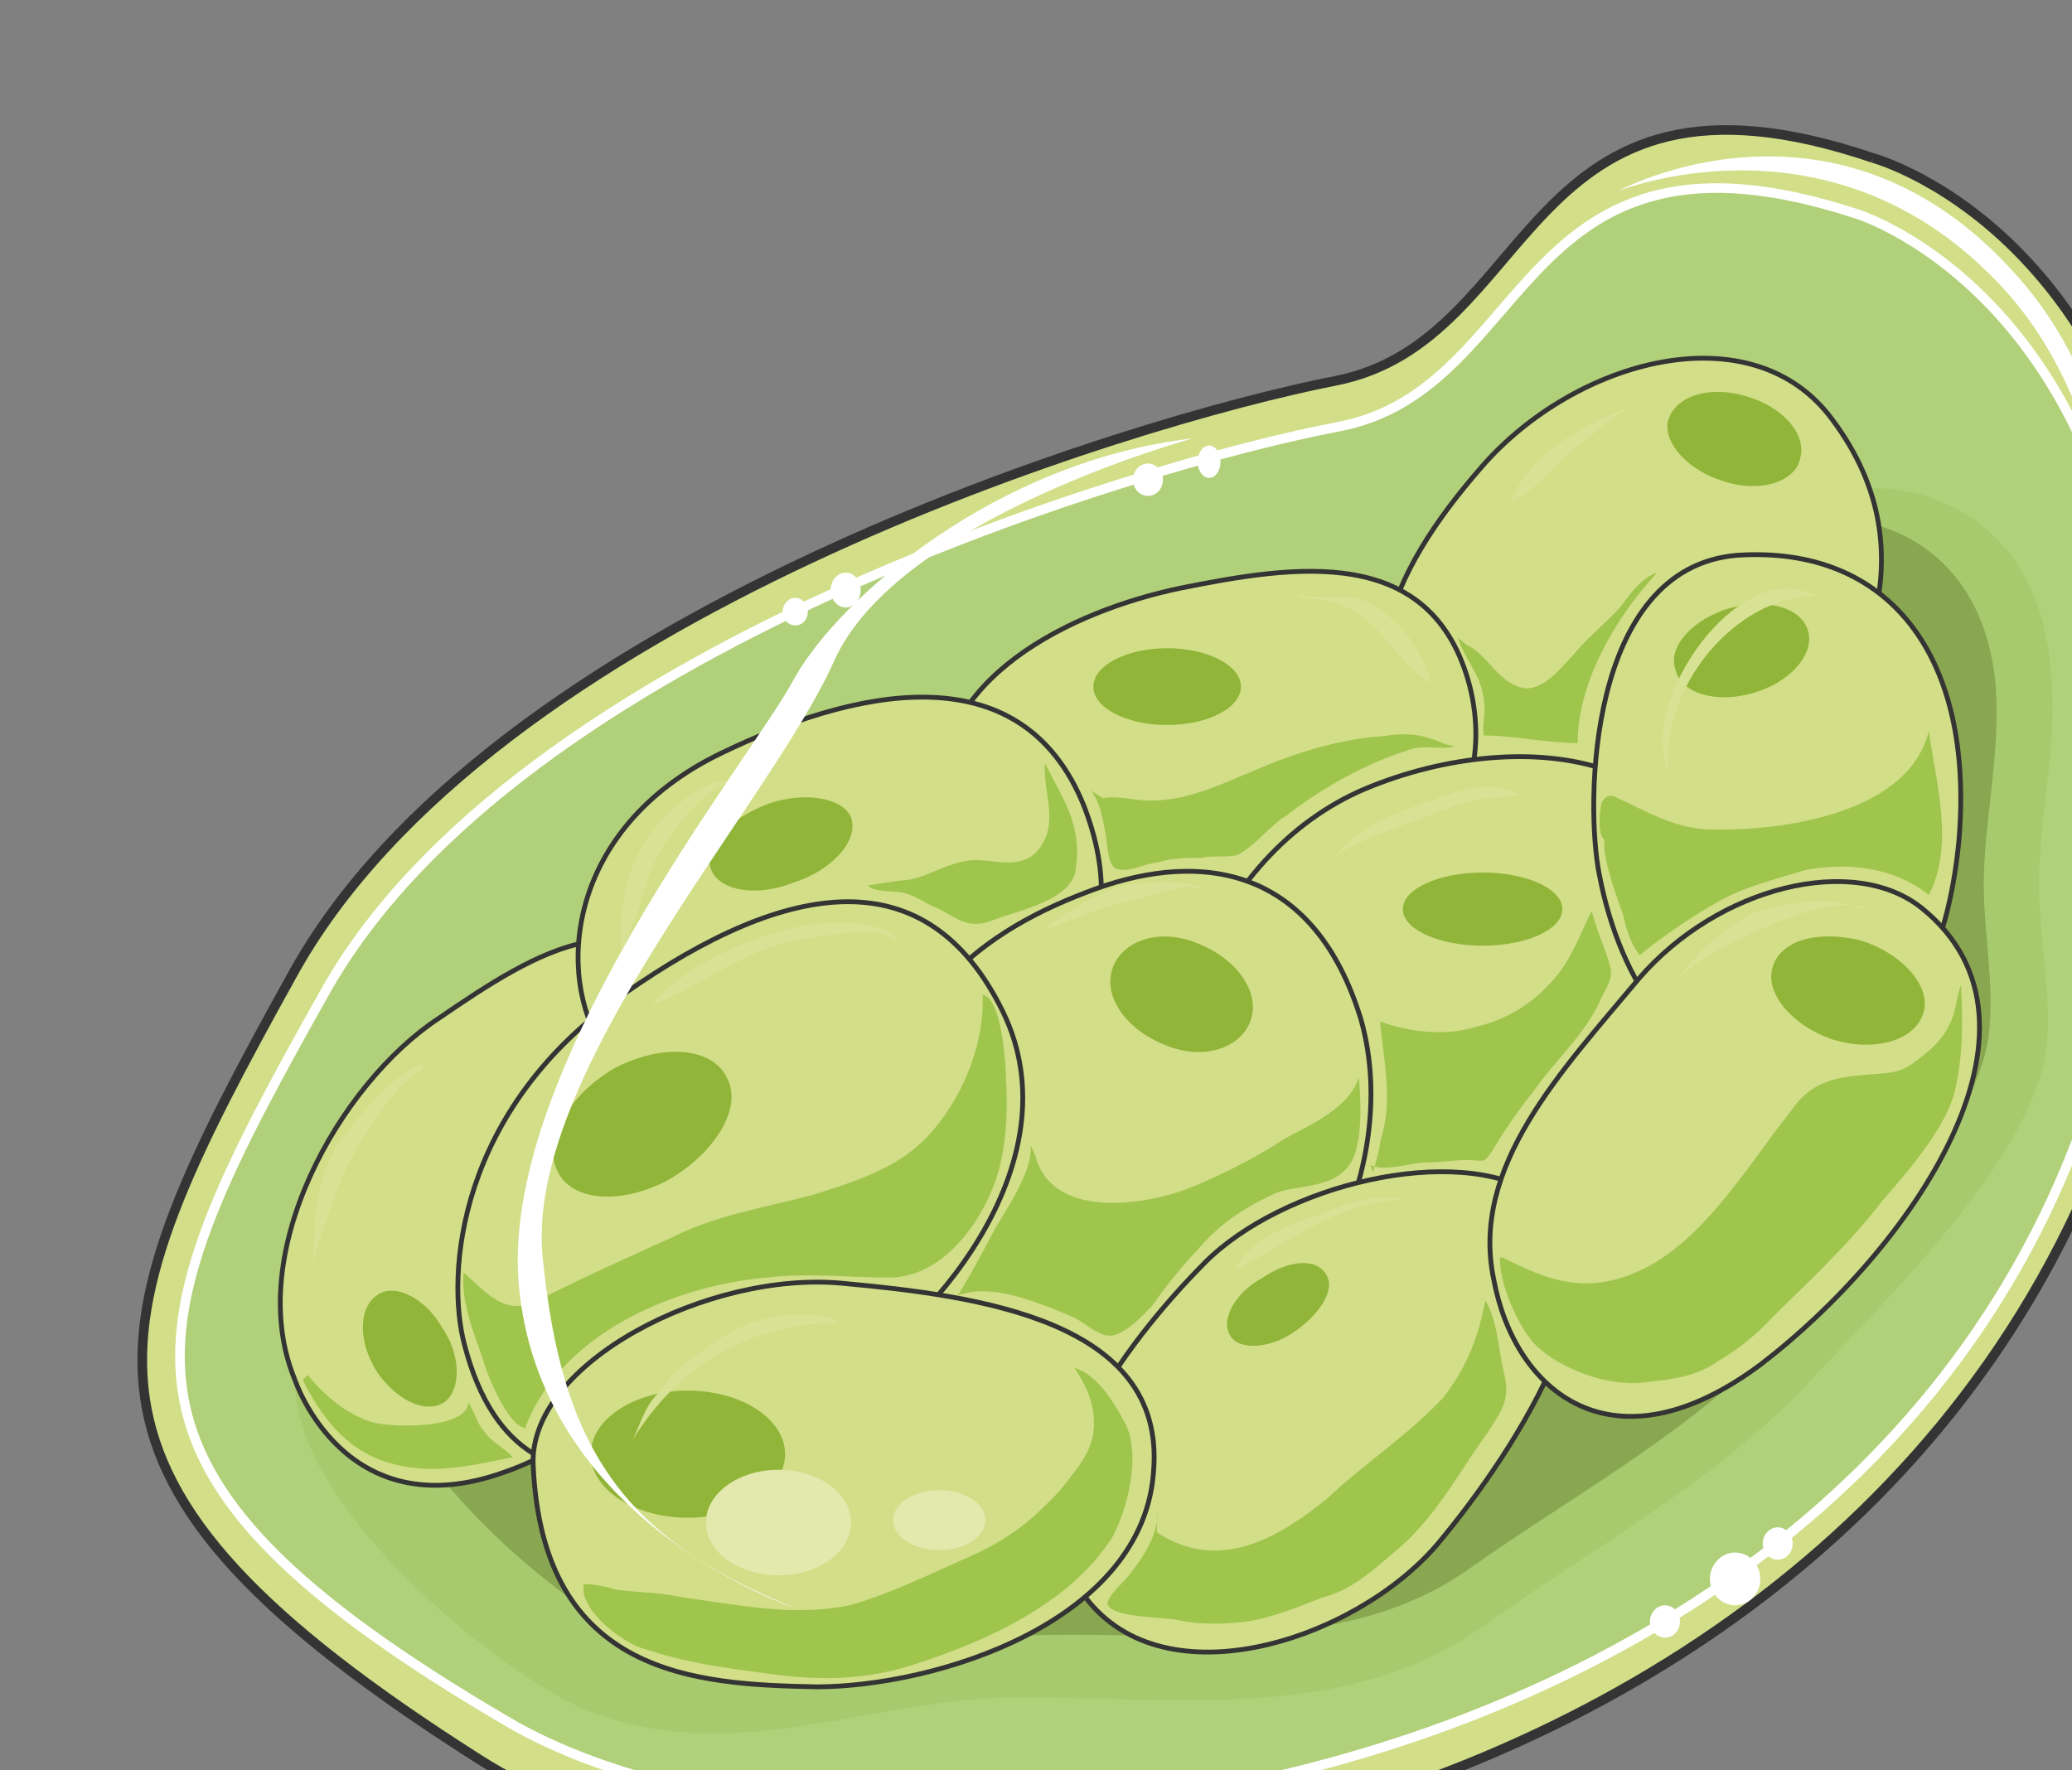 <svg xmlns="http://www.w3.org/2000/svg" version="1.0" viewBox="0 0 138.104 117.997"><rect x="0" y="0" width="138.104" height="117.997" fill="#808080" stroke="none"/><defs><clipPath clipPathUnits="userSpaceOnUse" id="a"><path d="M8.395 7.595H146.31v118.089H8.395z"/></clipPath></defs><path clip-path="url(#a)" d="M124.844 10.534c-23.625-8.016-22.206 12.172-35.818 14.85-13.612 2.659-56.466 15.671-69.598 39.697C6.116 89.106 2.518 98.6 31.941 117.289c29.242 18.669 111.832 3.158 113.231-67.06.78-34.019-20.328-39.695-20.328-39.695z" fill="#d2de88" fill-rule="evenodd"/><path clip-path="url(#a)" d="M123.785 14.271c-22.846-7.515-21.427 11.673-34.56 14.172-13.15 2.497-54.745 14.83-67.557 37.677C8.835 88.946 5.077 97.94 33.859 114.79c26.424 15.491 107.435 4.658 108.994-62.342.62-32.18-19.068-38.177-19.068-38.177z" fill="#b1d07a" fill-rule="evenodd"/><path clip-path="url(#a)" d="M124.844 10.534c-23.625-8.016-22.206 12.172-35.818 14.85-13.612 2.659-56.466 15.671-69.598 39.697C6.116 89.106 2.518 98.6 31.941 117.289c29.242 18.669 111.832 3.158 113.231-67.06.78-34.019-20.328-39.695-20.328-39.695" fill="none" stroke="#343434" stroke-width=".64" stroke-miterlimit="8"/><path clip-path="url(#a)" d="M123.785 14.271c-22.846-7.515-21.427 11.673-34.56 14.172-13.15 2.497-54.745 14.83-67.557 37.677C8.835 88.946 5.077 97.94 33.859 114.79c26.424 15.491 107.435 4.658 108.994-62.342.62-32.18-19.068-38.177-19.068-38.177" fill="none" stroke="#fff" stroke-width=".64" stroke-miterlimit="8"/><path d="M110.573 34.22c5.477.999 11.113-2.839 17.21-1.32 5.476 1.5 8.454 5.837 8.914 11.833.46 4.677-.62 8.855-.78 13.352-.16 3.837.94 8.175.46 12.013-1.079 7.175-10.473 16.35-15.17 21.367-6.257 6.995-15.011 11.672-22.667 17.17-8.914 6.175-20.487 4.516-30.661 4.516-9.534 0-18.609 4.658-28.463 1-6.256-2.499-20.348-14.192-19.708-22.367.3-4.497 5.477-7.835 8.915-9.334 8.435-3.678 17.35-6.176 25.644-10.174C66.16 66.42 76.793 59.244 86.807 50.41c5.777-5.176 12.673-11.173 19.868-13.851z" fill="#a7ca6f" fill-rule="evenodd"/><path d="M108.914 36.058c5.017.84 10.174-2.678 15.81-1.16 4.997 1.32 7.816 5.338 8.295 10.834.3 4.358-.62 8.195-.78 12.353-.16 3.518.78 7.515.3 11.033-.939 6.676-9.534 15.17-13.751 19.848-5.796 6.356-13.932 10.694-20.967 15.69-8.135 5.677-18.769 4.178-28.003 4.338-8.915 0-17.37 4.337-26.284.84-5.797-2.34-18.63-13.013-18.15-20.688.32-4.018 4.998-7.176 8.296-8.695 7.655-3.338 15.79-5.676 23.465-9.334C68.1 65.78 77.953 59.264 87.187 50.909c5.317-4.677 11.413-10.334 18.13-12.852z" fill="#89a651" fill-rule="evenodd"/><path d="M19.648 91.964C16.19 83.61 22.626 72.246 29.222 67.9c6.586-4.507 13.332-8.855 19.139-.66 5.806 8.345-2.509 26.724-14.751 30.902-10.664 3.837-13.962-6.177-13.962-6.177z" fill="#d2de88" fill-rule="evenodd"/><path d="M19.648 91.964C16.19 83.61 22.626 72.246 29.222 67.9c6.586-4.507 13.332-8.855 19.139-.66 5.806 8.345-2.509 26.724-14.751 30.902-10.664 3.837-13.962-6.177-13.962-6.177" fill="none" stroke="#343434" stroke-width=".32" stroke-miterlimit="8"/><path d="M122.106 27.943c-5.317-7.196-17.09-4.018-23.346 3.178-6.116 7.016-9.894 14.691-3.298 24.705 6.416 9.854 18.649 3.678 23.366-2.998 4.857-6.516 10.174-15.71 3.278-24.885z" fill="#d2de88" fill-rule="evenodd"/><path d="M122.106 27.943c-5.317-7.196-17.09-4.018-23.346 3.178-6.116 7.016-9.894 14.691-3.298 24.705 6.416 9.854 18.649 3.678 23.366-2.998 4.857-6.516 10.174-15.71 3.278-24.885" fill="none" stroke="#343434" stroke-width=".32" stroke-miterlimit="8"/><path d="M62.642 53.767c-.64-8.534 8.755-13.052 16.09-14.57 7.516-1.5 16.73-3.019 19.229 6.535 2.338 9.375-5.777 15.391-14.072 18.569-8.275 3.198-20.008 4.018-21.247-10.534z" fill="#d2de88" fill-rule="evenodd"/><path d="M62.642 53.767c-.64-8.534 8.755-13.052 16.09-14.57 7.516-1.5 16.73-3.019 19.229 6.535 2.338 9.375-5.777 15.391-14.072 18.569-8.275 3.198-20.008 4.018-21.247-10.534" fill="none" stroke="#343434" stroke-width=".32" stroke-miterlimit="8"/><path d="M40.186 69.798c-3.128-4.677-2.499-14.541 7.825-19.558 8.605-4.178 20.018-7.026 24.245 3.507 4.058 10.534-3.288 15.72-11.573 19.399-8.455 3.837-13.302 6.846-20.497-3.348z" fill="#d2de88" fill-rule="evenodd"/><path d="M40.186 69.798c-3.128-4.677-2.499-14.541 7.825-19.558 8.605-4.178 20.018-7.026 24.245 3.507 4.058 10.534-3.288 15.72-11.573 19.399-8.455 3.837-13.302 6.846-20.497-3.348" fill="none" stroke="#343434" stroke-width=".32" stroke-miterlimit="8"/><path d="M78.992 76.094c-2.518-5.857 1.72-19.548 12.533-23.726 10.653-4.197 24.285-2.019 22.266 11.353-2.199 13.552-26.964 30.422-34.799 12.373z" fill="#d2de88" fill-rule="evenodd"/><path d="M78.992 76.094c-2.518-5.857 1.72-19.548 12.533-23.726 10.653-4.197 24.285-2.019 22.266 11.353-2.199 13.552-26.964 30.422-34.799 12.373" fill="none" stroke="#343434" stroke-width=".32" stroke-miterlimit="8"/><path d="M56.806 80.471c-.8 5.517 4.997 16.55 17.33 14.212 12.511-2.339 19.527-16.37 16.569-26.744-3.118-10.194-10.634-11.213-17.65-8.695-7.355 2.678-14.53 7.356-16.25 21.227z" fill="#d2de88" fill-rule="evenodd"/><path d="M56.806 80.471c-.8 5.517 4.997 16.55 17.33 14.212 12.511-2.339 19.527-16.37 16.569-26.744-3.118-10.194-10.634-11.213-17.65-8.695-7.355 2.678-14.53 7.356-16.25 21.227" fill="none" stroke="#343434" stroke-width=".32" stroke-miterlimit="8"/><path d="M30.961 89.656c-1.259-4.687-.47-15.72 10.654-23.416 10.963-7.695 20.198-9.035 25.214 1.17 5.007 10.203-5.166 21.576-11.433 24.914-6.426 3.348-20.517 12.373-24.435-2.668z" fill="#d2de88" fill-rule="evenodd"/><path d="M30.961 89.656c-1.259-4.687-.47-15.72 10.654-23.416 10.963-7.695 20.198-9.035 25.214 1.17 5.007 10.203-5.166 21.576-11.433 24.914-6.426 3.348-20.517 12.373-24.435-2.668" fill="none" stroke="#343434" stroke-width=".32" stroke-miterlimit="8"/><path d="M106.595 58.285c-.939-4.677-.78-20.428 9.175-21.267 10.114-.68 15.87 6.696 14.79 19.088-1.238 12.572-7.475 15.41-12.911 15.41-5.457 0-9.654-5.856-11.054-13.231z" fill="#d2de88" fill-rule="evenodd"/><path d="M106.595 58.285c-.939-4.677-.78-20.428 9.175-21.267 10.114-.68 15.87 6.696 14.79 19.088-1.238 12.572-7.475 15.41-12.911 15.41-5.457 0-9.654-5.856-11.054-13.231" fill="none" stroke="#343434" stroke-width=".32" stroke-miterlimit="8"/><path d="M102.478 79.672c-5.457-3.518-17.01-.68-22.167 4.497-5.296 5.337-13.112 15.49-7.955 22.326 5.317 6.996 17.95 2.839 23.406-3.497 5.457-6.496 13.412-19.009 6.716-23.326z" fill="#d2de88" fill-rule="evenodd"/><path d="M102.478 79.672c-5.457-3.518-17.01-.68-22.167 4.497-5.296 5.337-13.112 15.49-7.955 22.326 5.317 6.996 17.95 2.839 23.406-3.497 5.457-6.496 13.412-19.009 6.716-23.326" fill="none" stroke="#343434" stroke-width=".32" stroke-miterlimit="8"/><path d="M128.122 60.563c-4.517-3.677-13.571-1.499-18.888 4.677-5.157 6.177-11.253 12.533-9.674 20.048 1.399 7.516 7.955 13.012 17.789 5.677 9.834-7.516 20.447-22.546 10.773-30.402z" fill="#d2de88" fill-rule="evenodd"/><path d="M128.122 60.563c-4.517-3.677-13.571-1.499-18.888 4.677-5.157 6.177-11.253 12.533-9.674 20.048 1.399 7.516 7.955 13.012 17.789 5.677 9.834-7.516 20.447-22.546 10.773-30.402" fill="none" stroke="#343434" stroke-width=".32" stroke-miterlimit="8"/><path d="M35.538 97.67c-.32-6.805 11.703-12.961 20.598-12.122 9.054.83 21.537 2.489 20.757 12.453-.62 10.133-14.51 14.45-22.476 14.45-7.955-.16-18.259-.659-18.879-14.78z" fill="#d2de88" fill-rule="evenodd"/><path d="M35.538 97.67c-.32-6.805 11.703-12.961 20.598-12.122 9.054.83 21.537 2.489 20.757 12.453-.62 10.133-14.51 14.45-22.476 14.45-7.955-.16-18.259-.659-18.879-14.78" fill="none" stroke="#343434" stroke-width=".32" stroke-miterlimit="8"/><path d="M128.222 67.44c-.48 1.878-3.158 2.717-5.996 1.878-2.678-.86-4.577-3.058-4.098-4.757.48-1.879 2.999-2.559 5.837-1.879 2.838.86 4.717 3.058 4.257 4.757zM88.406 84.998c.62 1-.47 2.659-2.198 3.828-1.72 1.16-3.758 1.16-4.228.17-.63-1 .32-2.828 2.199-3.828 1.719-1.169 3.598-1.339 4.227-.17zm-49.03 11.943c0-2.338 2.908-4.237 6.476-4.237 3.578 0 6.476 1.899 6.476 4.237 0 2.349-2.898 4.238-6.476 4.238-3.568 0-6.476-1.89-6.476-4.238zM83.37 67.989c-.63 1.879-3.129 2.728-5.627 1.709-2.659-1.02-4.228-3.238-3.598-5.117.63-1.879 3.128-2.738 5.627-1.71 2.658 1.02 4.217 3.239 3.597 5.118zm10.133-7.386c0-1.339 2.399-2.438 5.317-2.438 2.938 0 5.317 1.1 5.317 2.438 0 1.36-2.379 2.439-5.317 2.439-2.918 0-5.317-1.08-5.317-2.439zm27.044-18.389c.3 1.5-1.28 3.338-3.818 4.018-2.378.66-4.757 0-5.077-1.679-.48-1.5 1.28-3.338 3.658-4.018 2.539-.68 4.917 0 5.237 1.68zm-.56-11.653c-.3 1.52-2.618 2.34-5.097 1.52-2.318-.68-4.037-2.519-3.717-4.018.46-1.679 2.778-2.359 5.097-1.679 2.478.66 4.177 2.518 3.717 4.177zM72.876 45.772c0-1.409 2.208-2.558 4.917-2.558 2.718 0 4.917 1.15 4.917 2.558 0 1.42-2.199 2.559-4.917 2.559-2.709 0-4.917-1.14-4.917-2.559zm-16.13 8.785c.46 1.489-1.26 3.468-3.908 4.297-2.509.99-5.007.5-5.477-.99-.47-1.488 1.25-3.307 3.908-4.306 2.498-.83 5.007-.33 5.477.999zM48.45 71.846c1.08 1.99-.779 4.987-3.887 6.806-3.098 1.66-6.516 1.5-7.445-.66-.94-1.998.769-4.986 3.877-6.805 3.258-1.67 6.526-1.33 7.456.66zM29.622 93.473c-1.28.83-3.198-.16-4.477-1.988-1.28-1.99-1.28-4.308 0-5.147 1.12-.83 3.198.17 4.317 2.158 1.28 1.83 1.28 4.148.16 4.977z" fill="#91b538" fill-rule="evenodd"/><path d="M99.98 83.99c0 1.658 1.259 4.656 2.518 5.816 1.879 1.679 5.017 2.658 7.196 2.338 1.579-.18 3.298-.34 4.717-1.339 1.399-.82 2.658-1.819 3.897-3.158 2.359-2.319 5.017-4.817 7.056-7.476 1.719-1.998 4.078-4.657 4.857-7.155.62-2.339.62-4.997.48-7.336-.32.84-.32 1.84-.8 2.679-.46.999-1.399 1.818-2.338 2.478-1.1.84-2.04.68-3.458.84-1.88.16-3.438.5-4.697 2.338-3.438 4.318-6.896 10.634-12.693 11.473-2.498.34-4.537-.66-6.576-1.659h-.16zm-22.867 16.849c.16 1.32-.92 2.978-1.719 3.977-.3.5-1.719 1.66-1.559 2.16.32.839 3.598.839 4.538.999 1.399.32 2.958.32 4.377.16 1.719-.16 3.738-1 5.457-1.66 1.878-.5 3.138-1.659 4.697-2.978 2.658-2.158 4.217-5.157 6.236-7.975.94-1.499 1.559-2.159 1.1-3.997-.32-1.32-.46-3.638-1.24-4.818-.48 2.499-1.26 4.498-2.818 6.477-2.339 2.498-5.157 4.317-7.656 6.655-3.438 2.819-7.335 4.977-11.413 2.32zm14.232-23.186c.96.5 2.678-.16 3.777-.16.94 0 1.72-.16 2.659-.16 1.1 0 1.1.32 1.719-.68a35.812 35.812 0 0 1 2.678-3.857c1.4-1.999 3.278-3.678 4.377-5.857.32-.84.94-1.519.8-2.358-.32-1.34-.94-2.499-1.26-3.858-.779 1.52-1.259 3.018-2.358 4.358-1.399 1.679-3.138 2.858-5.337 3.358-2.038.68-4.537.34-6.416-.34.16 1.679.46 3.358.46 5.037 0 1-.14 2.018-.46 3.018 0 .5-.48 1.999-.48 1.999zm15.59-21.027c.16 1.359.78 3.038 1.26 4.377.16.84.46 1.839 1.099 2.678 1.399-1.159 3.118-2.338 4.857-3.358 1.879-1.159 4.077-1.679 6.256-2.338 2.838-.5 5.817-.18 8.155 1.679 1.719-3.358.48-7.396 0-10.934-1.4 5.717-10.334 6.736-14.89 6.556-2.04-.16-3.599-.999-5.318-1.838-.8-.34-1.099-.68-1.579 0-.16.5-.32 2.178.16 2.518zm-9.754-14.092c.48 1.5 1.58 2.499 1.72 4.158.159.84-.14 1.679 0 2.338 2.038 0 4.077.5 6.255.5 0-4.157 2.659-8.515 5.297-11.353-1.08.34-1.859 1.519-2.498 2.338-1.08 1.18-2.18 2.02-3.119 3.179-.939.999-2.018 2.338-3.278 2.178-1.719-.34-2.498-2.338-3.737-2.838zM72.716 52.708c.64.82.8 1.979.96 2.818.14.66.14 1.98.619 2.319.62.48 2.199-.34 2.818-.34 1.1-.32 2.039-.32 2.978-.32.78-.18 1.72 0 2.359-.18 1.1-.5 2.199-1.978 3.298-2.638 2.339-1.819 5.317-3.478 7.995-4.317 1.1-.48 2.339 0 3.278-.32-.62 0-1.08-.34-1.719-.5-.94-.34-2.039-.34-2.978-.16-2.978.16-6.116 1.16-8.775 2.319-2.358.98-4.397 1.979-6.895 1.979-1.1 0-2.2-.34-3.139-.16zm-14.871 6.316c.48.5 1.739.33 2.369.5.779.16 1.409.66 2.198.99 1.41.659 2.039 1.488 3.768.829 1.739-.66 5.197-1.33 5.507-3.318.47-2.988-.78-4.647-2.04-7.136-.16 1.999 1.1 4.148-.629 5.977-1.26 1.159-2.988.33-4.407.5-1.57.16-3.148 1.328-4.557 1.328zM34.949 95.342c2.338-6.496 10.134-9.674 16.21-10.174 2.648-.33 5.447 0 8.095 0 3.118 0 5.617-2.828 6.856-5.836.94-2.169 1.09-4.997.94-7.336 0-1.169-.31-5.506-1.56-5.676.16 3.508-1.559 7.345-3.897 9.674-2.02 2.009-4.827 2.838-7.476 3.678C51 80.502 47.731 81 44.773 82.5c-2.968 1.34-5.927 2.668-8.885 4.177-2.178 1.16-3.428-.5-4.987-1.838-.16 1.998.62 3.837 1.25 5.666.31 1.17 1.708 4.507 2.798 4.677zm33.749-18.988c.16 1.659-1.559 4.157-2.338 5.496-.8 1.5-1.58 2.999-2.519 4.518 1.72-.68 3.918 0 5.317.5.94.32 1.719.659 2.499.999.62.32 1.559 1.159 2.198 1.159.94.16 2.339-1.34 2.958-1.999a33.236 33.236 0 0 1 2.979-3.678c1.559-1.818 3.118-2.838 5.296-3.837 1.42-.5 3.598-.32 4.698-1.66 1.079-1.158.939-4.337.78-6.016-.62 2.02-3.279 3.179-4.838 4.018-2.039 1.34-4.377 2.499-6.416 3.338-2.958 1.16-9.214 2.159-10.314-2.179zm-48.51 15.65c1.399 2.819 3.268 4.977 6.226 5.637 2.638.66 5.287 0 7.765-.5-.62-.66-1.399-.99-1.859-1.659-.47-.5-.62-1.16-1.089-1.989-.16 1.83-5.127 1.66-6.376 1.33-1.709-.5-3.268-1.83-4.347-3.159zm18.708 14.152c.32 1.659 2.819 3.488 4.228 3.817 2.508.83 4.857 1.17 7.355 1.5 3.288.5 6.427.659 9.864-.33 4.857-1.5 10.804-3.998 13.782-8.645 1.09-1.999 1.869-5.487.93-7.486-.78-1.499-1.87-3.328-3.438-3.827.63 1 1.099 1.829 1.249 2.998.32 2.329-.94 3.488-2.189 5.157-1.879 1.989-3.288 3.158-5.796 4.317-2.659 1.17-5.317 2.499-8.135 3.328-3.758.83-7.516 0-11.274-.5-1.559-.33-2.968-.33-4.377-.5-.47-.17-2.039-.499-2.199-.329z" fill="#9fc54d" fill-rule="evenodd"/><path d="M121.007 39.736c-5.357 0-10.414 6.156-9.774 11.793-2.22-4.637 4.737-14.631 9.774-11.793zm-11.353-12.992c-3.298 1.18-7.376 2.998-8.955 6.636 1.579-.48 2.998-2.479 4.257-3.478 1.4-1 3.138-2.818 4.698-3.158zM86.308 39.556c1.919.66 3.817-.34 5.556 1 1.74 1.159 3.018 2.998 3.478 4.976-1.419-.82-2.518-2.478-3.638-3.637-1.579-1.5-2.858-2-4.917-2zM48.49 52.008c-2.008.17-4.487 2.369-5.566 4.218-1.55 2.528-1.709 5.397-1.4 8.255 0-1.18.47-2.529.93-3.538.47-1.509.78-2.858 1.55-4.207 1.089-1.69 2.478-3.538 4.177-4.388zM28.183 70.877c-2.049.84-3.948 3.168-5.377 4.997-1.899 2.668-1.899 5.667-1.899 8.995 0-1.66.95-3.658 1.43-5.157.47-1.5 1.269-2.839 2.058-4.168 1.1-1.669 2.209-3.328 3.788-4.327zm31.501-8.465c-1.71-1.21-4.967-1.03-6.986-.52-3.258.86-6.986 2.409-9.324 5.147 3.578-1.369 6.526-3.947 10.253-4.457 1.56-.17 4.977-1.03 6.057.17zm-4.298 25.445c-3.148-.67-5.976.16-8.494 2.158-1.26.83-2.2 1.66-3.139 2.989-.789.83-1.099 1.988-1.579 2.978 3.149-5.137 8.026-7.795 13.832-7.795zm38.297-7.826c-1.859-.52-3.897.16-5.456.84-1.7.5-5.277 1.839-5.917 3.838 3.738-2 7.635-5.017 11.833-4.678zM80.321 59.494c-.46-1.01-4.317-.67-5.246-.5-2 .5-3.858 1.67-5.557 3.008 2.169-.67 4.017-1.669 6.176-2.008 1.39-.33 3.398-1.34 4.777-.5zm21.018-6.466c-1.86-1.18-4.198-.34-5.917.34-2.179.68-4.977 1.839-6.396 3.677 2.039-1.339 4.677-1.998 7.016-2.998.94-.34 1.879-.68 2.978-.84.62 0 1.24 0 1.859-.18zm22.486 7.515c-1.56-.86-5.297-.34-7.016.36-1.859.86-3.897 2.738-4.997 4.457 1.56-1.719 4.378-2.918 6.396-3.777 1.72-.68 4.378-1.72 6.237-1.04z" fill="#d8e294" fill-rule="evenodd"/><path d="M79.512 29.222S59.804 34.57 55.586 44.083C51.36 53.598 34.78 71.627 36.188 83.98c1.25 12.353 5.167 18.529 16.74 23.196 0 0-16.58-5.507-18.299-21.027C32.9 71.628 50.109 50.59 52.928 45.254c2.968-5.347 13.452-14.522 26.584-16.03z" fill="#fff" fill-rule="evenodd"/><path d="M55.366 39.336c0-.64.45-1.16 1-1.16.56 0 1 .52 1 1.16 0 .65-.44 1.16-1 1.16-.55 0-1-.51-1-1.16zm-3.198 1.439c0-.5.38-.92.84-.92.47 0 .84.42.84.92 0 .51-.37.92-.84.92-.46 0-.84-.41-.84-.92zm23.346-8.795c0-.589.45-1.079 1-1.079.56 0 .999.49.999 1.08 0 .6-.44 1.079-1 1.079-.549 0-.999-.48-.999-1.08zm4.318-1.199c0-.59.34-1.079.76-1.079.419 0 .759.49.759 1.08 0 .599-.34 1.079-.76 1.079s-.76-.48-.76-1.08zm34.138 74.475c0-.96.76-1.759 1.68-1.759.94 0 1.679.8 1.679 1.76 0 .979-.74 1.758-1.68 1.758-.919 0-1.678-.78-1.678-1.759zm3.519-2.358c0-.58.46-1.08 1-1.08.559 0 .999.5.999 1.08 0 .6-.44 1.079-1 1.079-.54 0-1-.48-1-1.08zm-7.516 5.196c0-.58.46-1.079 1-1.079.56 0 1 .5 1 1.08 0 .6-.44 1.079-1 1.079-.54 0-1-.48-1-1.08z" fill="#fff" fill-rule="evenodd"/><path clip-path="url(#a)" d="M107.815 12.752s14.59-7.995 26.644 5.657c12.232 13.652 5.796 38.776 4.397 41.435 0 0 7.975-27.943-6.436-41.755-11.114-10.833-24.605-5.337-24.605-5.337z" fill="#fff" fill-rule="evenodd"/><path d="M47.051 101.498c0-1.938 2.17-3.517 4.838-3.517 2.678 0 4.837 1.579 4.837 3.517 0 1.95-2.16 3.518-4.837 3.518-2.669 0-4.838-1.569-4.838-3.518zm12.473-.159c0-1.1 1.38-2 3.078-2 1.709 0 3.078.9 3.078 2 0 1.109-1.369 1.998-3.078 1.998-1.699 0-3.078-.89-3.078-1.998z" fill="#e3e9ad" fill-rule="evenodd"/></svg>